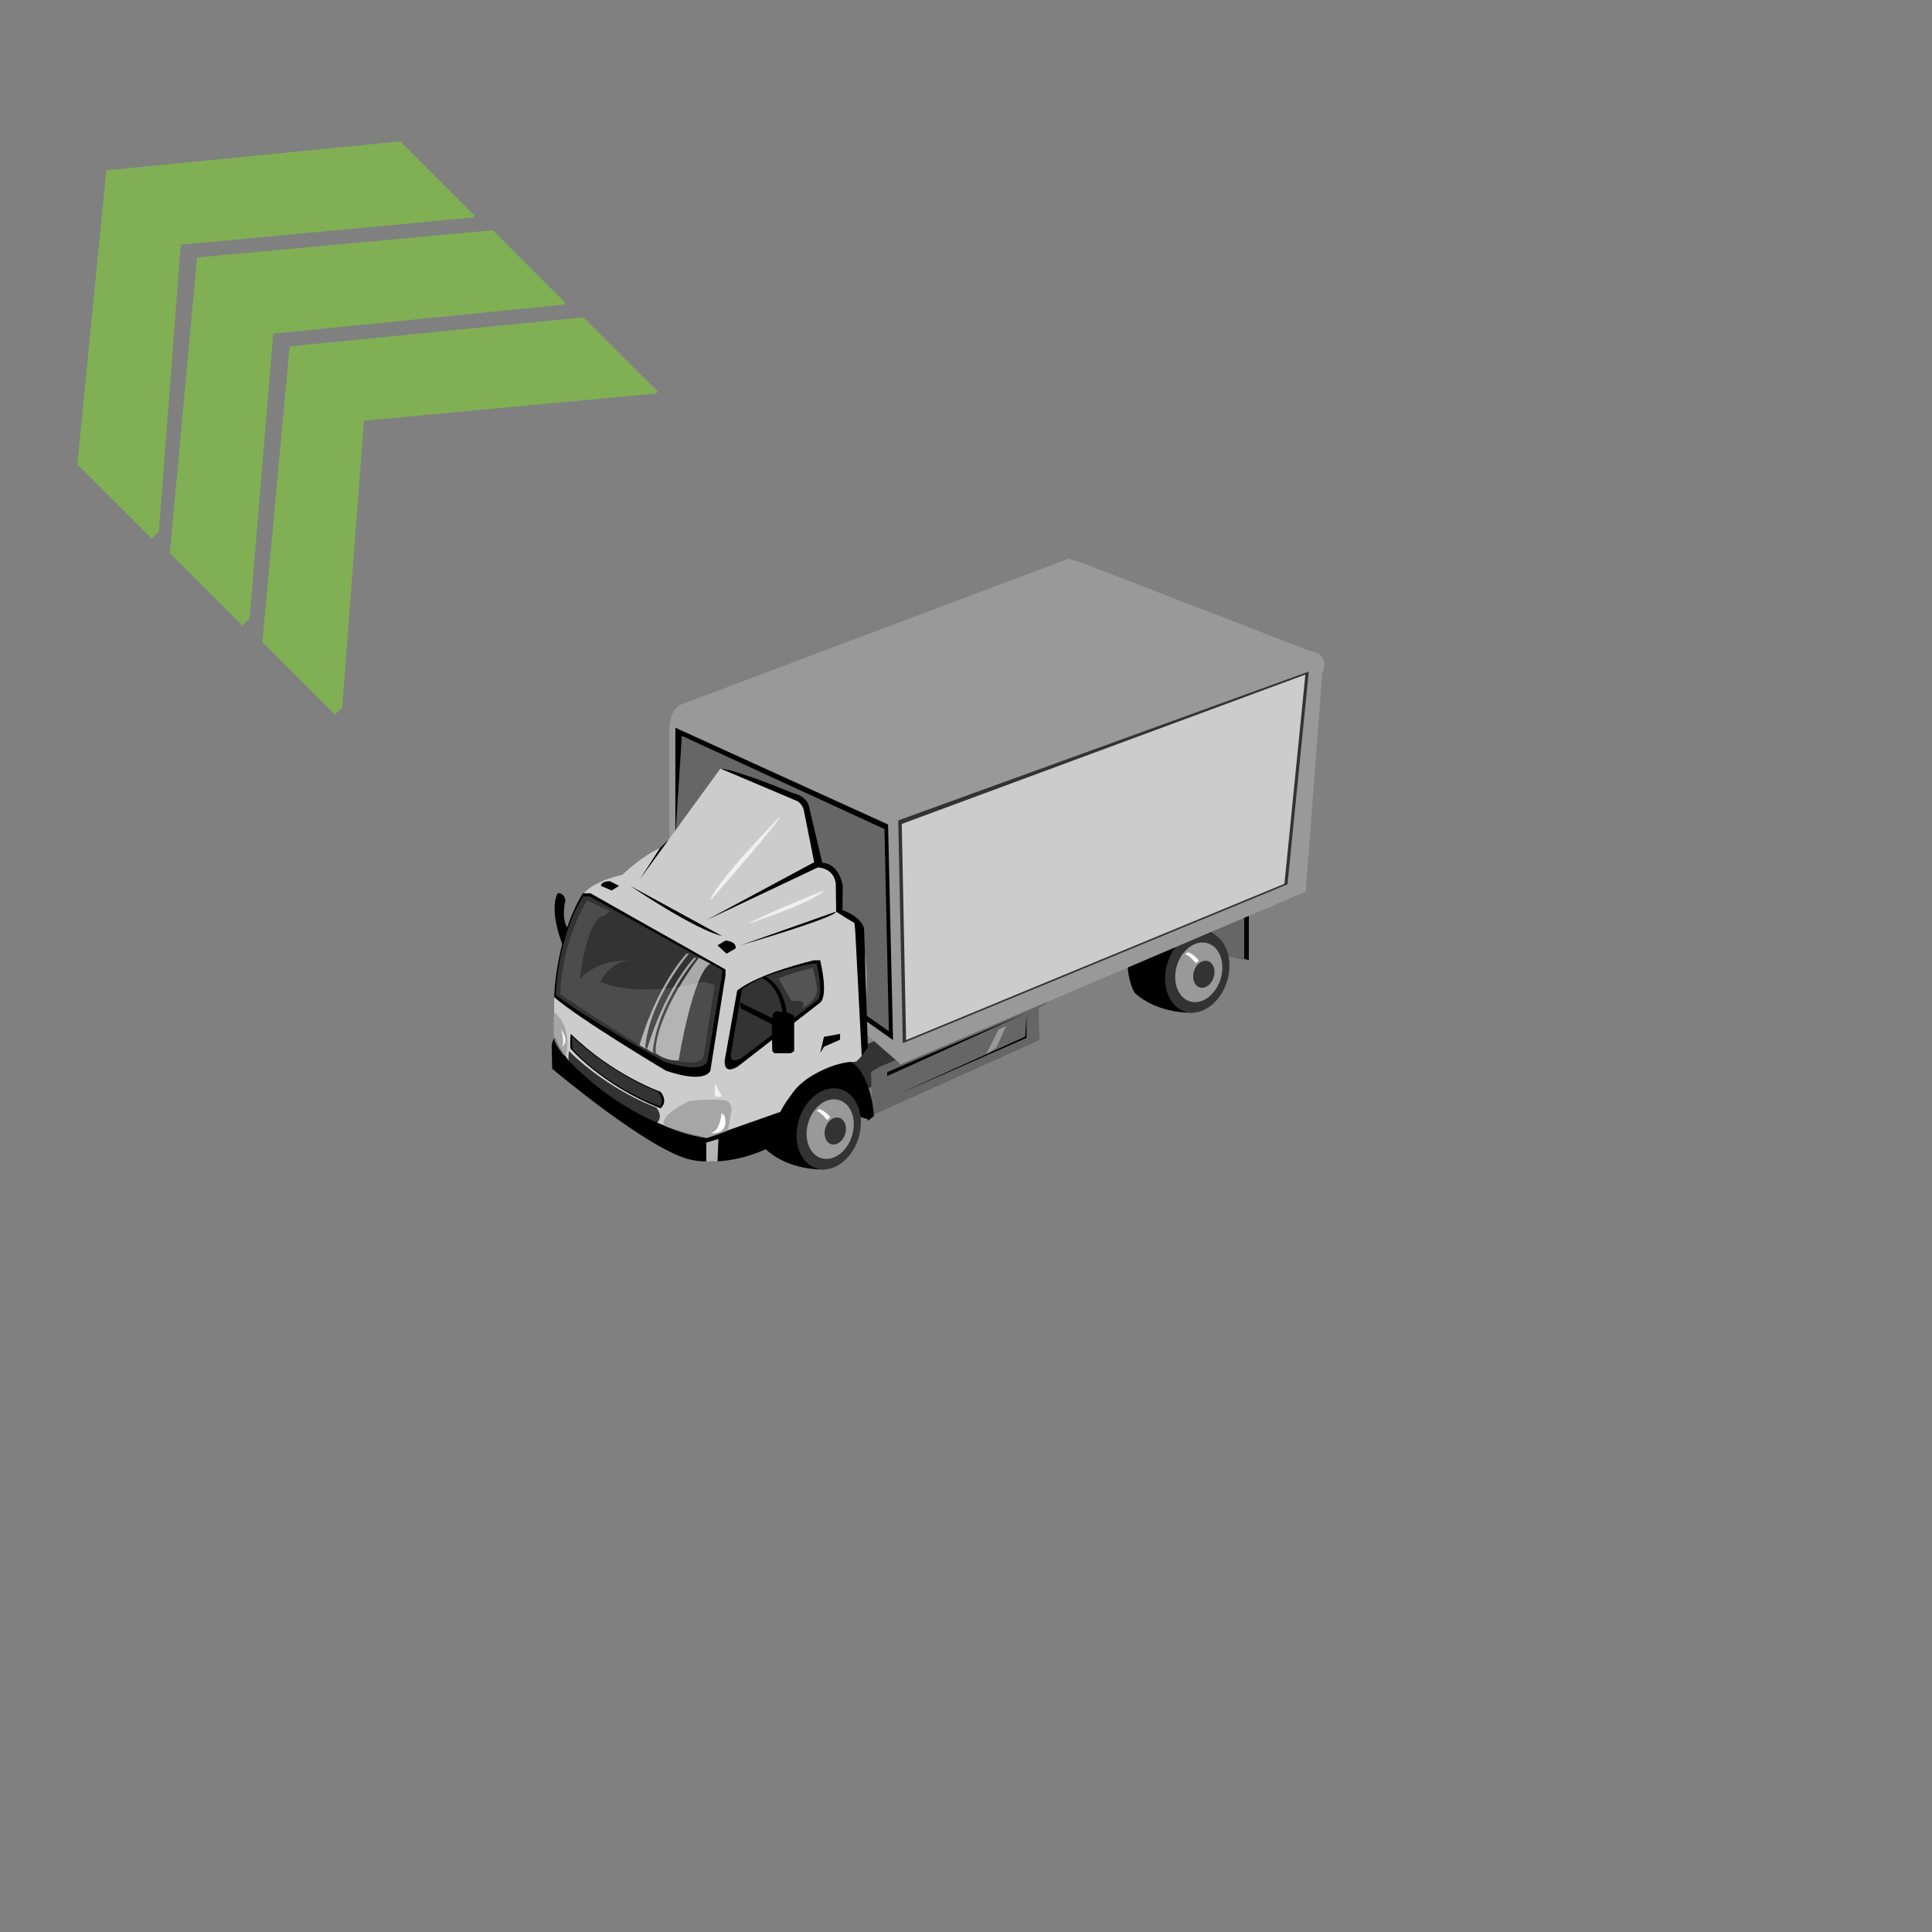 <?xml version="1.0" encoding="utf-8"?>
<!-- Generator: Adobe Illustrator 16.0.0, SVG Export Plug-In . SVG Version: 6.00 Build 0)  -->
<!DOCTYPE svg PUBLIC "-//W3C//DTD SVG 1.1//EN" "http://www.w3.org/Graphics/SVG/1.1/DTD/svg11.dtd">
<svg version="1.1" id="Layer_1" xmlns="http://www.w3.org/2000/svg" xmlns:xlink="http://www.w3.org/1999/xlink" x="0px" y="0px"
	 width="200px" height="200px" viewBox="0 0 200 200" enable-background="new 0 0 200 200" xml:space="preserve">
<rect x="0" y="0" width="200" height="200" fill="#808080" stroke="none"/>
<g id="Direction">
	<g transform="rotate({{angle}} 50 50)">
		<polygon id="arrow" opacity="0.7" fill="#80C342" enable-background="new    " points="27.159,66.469 29.979,35.853 
			60.401,32.847 68.103,40.548 67.915,40.735 37.679,43.552 35.425,73.228 34.671,73.981 		">
		
			<animate  fill="remove" accumulate="none" additive="replace" begin="0s;anim_arrow3.end" values="0.5; 0" restart="always" calcMode="linear" dur="0.5s" attributeName="opacity" id="anim_arrow1">
			</animate>
		</polygon>
		<polygon id="arrow2" opacity="0.7" fill="#80C342" enable-background="new    " points="17.581,57.264 20.397,26.651 
			51.013,23.834 58.522,31.346 58.335,31.532 28.286,34.54 25.843,64.026 25.093,64.774 		">
		
			<animate  fill="remove" accumulate="none" additive="replace" begin="anim_arrow1.end" values="0.5; 0" restart="always" calcMode="linear" dur="0.5s" attributeName="opacity" id="anim_arrow2">
			</animate>
		</polygon>
		<polygon id="arrow3" opacity="0.7" fill="#80C342" enable-background="new    " points="8.001,48.062 11.009,17.634 41.435,14.63 
			49.136,22.331 48.948,22.519 18.708,25.335 16.454,55.009 15.702,55.763 		">
		
			<animate  fill="remove" accumulate="none" additive="replace" begin="anim_arrow2.end" values="0.5; 0" restart="always" calcMode="linear" dur="0.5s" attributeName="opacity" id="anim_arrow3">
			</animate>
		</polygon>
	</g>
</g>
<polygon fill="#666666" points="128.796,94.394 128.796,99.388 121.657,97.67 "/>
<polygon points="128.796,94.812 128.796,99.271 129.279,99.388 129.279,94.394 "/>
<g id="Tire_2_2_">
	<path d="M123.512,104.828c0,0-3.582,0.221-6.078-2.072c0,0-2.489-4.565,2.006-7.111c0,0,3.831-0.717,6.37,1.18
		C128.377,98.721,123.512,104.828,123.512,104.828z"/>
	<path fill="#333333" d="M127.135,101.176c-0.525,2.302-2.384,3.918-4.145,3.623c-1.762-0.297-2.761-2.416-2.239-4.713
		c0.532-2.304,2.384-3.93,4.145-3.626C126.663,96.754,127.663,98.866,127.135,101.176z"/>
	<path fill="#999999" d="M124.791,97.593c-1.296-0.219-2.659,0.973-3.036,2.662c-0.387,1.688,0.353,3.239,1.641,3.462
		c1.292,0.221,2.649-0.967,3.04-2.666C126.823,99.363,126.091,97.819,124.791,97.593z M125.679,101.035
		c-0.178,0.764-0.788,1.304-1.378,1.211c-0.583-0.103-0.914-0.803-0.737-1.568c0.174-0.767,0.785-1.303,1.37-1.212
		C125.524,99.566,125.852,100.271,125.679,101.035z"/>
	<path fill="#FFFFFF" d="M122.979,98.574c0,0,0.75,0.27,1.119,0.886l-0.318,0.245c0,0-0.695-0.892-1.118-0.922L122.979,98.574z"/>
	
		<animateTransform  type="translate" fill="remove" attributeType="XML" accumulate="none" repeatCount="indefinite" additive="replace" begin="0s" values="0,0;0.1,0.1;0,0" restart="always" calcMode="linear" dur="1" attributeName="transform">
		</animateTransform>
</g>
<g id="container">
	<polygon fill="#333333" points="88.045,108.822 105.339,101.516 105.339,102.26 104.521,102.732 104.605,106.043 87.279,113.838 
		87.168,109.35 	"/>
	<polygon fill="#666666" points="91.043,110.451 108.336,103.143 108.336,103.886 107.52,104.361 107.601,107.672 90.283,115.455 
		90.17,110.967 	"/>
	<path fill="#999999" d="M69.301,89.307V76.173c0,0-0.25-2.264,1.019-3.174l40.297-15.157l1.291,0.377l23.743,9.186
		c0,0,2.085,0.106,1.224,2.325l-1.709,22.568l-41.918,17.883L69.301,89.307z"/>
	<polygon points="69.913,75.336 91.934,85.355 92.446,107.672 71.457,92.803 69.913,91.055 	"/>
	<polygon fill="#666666" points="70.585,76.173 91.561,85.822 92.016,106.75 71.167,92.168 69.66,90.529 	"/>
	<polygon fill="#333333" points="92.987,84.928 93.456,107.994 133.285,91.538 135.485,69.52 	"/>
	<polygon fill="#CCCCCC" points="93.351,85.292 93.799,107.672 132.963,91.492 135.133,69.834 	"/>
	
		<animateTransform  type="translate" fill="remove" attributeType="XML" accumulate="none" repeatCount="indefinite" additive="replace" begin="0s" values="0,0;-0.1,-0.2;0,0" restart="always" calcMode="linear" dur="1" attributeName="transform">
		</animateTransform>
</g>
<g>
	<path d="M90.028,115.922l-8.202-2.473c0,0,2.418-3.723,6.261-3.42C88.087,110.027,90.244,110.641,90.028,115.922z"/>
	<polygon points="91.842,110.99 106.266,104.844 91.842,111.396 	"/>
	<polygon points="106.266,104.994 106.266,107.443 92.792,113.359 106.128,107.303 	"/>
	<polygon fill="#999999" points="104.155,106.205 103.156,108.428 102.078,109.145 103.37,106.576 	"/>
	
		<animateTransform  type="translate" fill="remove" attributeType="XML" accumulate="none" repeatCount="indefinite" additive="replace" begin="0s" values="0,0;-0.1,-0.2;0,0" restart="always" calcMode="linear" dur="1" attributeName="transform">
		</animateTransform>
</g>
<g id="Tire_2_1_">
	<path d="M85.359,121.057c0,0-3.581,0.221-6.074-2.072c0,0-2.492-4.564,2.008-7.113c0,0,3.827-0.721,6.373,1.186
		C90.221,114.955,85.359,121.057,85.359,121.057z"/>
	<path fill="#333333" d="M88.98,117.402c-0.523,2.303-2.381,3.926-4.145,3.625s-2.765-2.412-2.239-4.709
		c0.526-2.309,2.383-3.928,4.146-3.629C88.506,112.99,89.51,115.096,88.98,117.402z"/>
	<path fill="#999999" d="M86.64,113.824c-1.294-0.223-2.651,0.967-3.039,2.662c-0.387,1.691,0.353,3.242,1.639,3.459
		c1.297,0.217,2.657-0.971,3.038-2.662C88.671,115.588,87.934,114.045,86.64,113.824z M87.531,117.262
		c-0.177,0.764-0.795,1.309-1.384,1.209c-0.583-0.1-0.913-0.803-0.742-1.57c0.177-0.77,0.793-1.303,1.379-1.205
		C87.371,115.795,87.705,116.494,87.531,117.262z"/>
	<path fill="#FFFFFF" d="M84.825,114.801c0,0,0.749,0.271,1.118,0.883l-0.322,0.254c0,0-0.693-0.893-1.108-0.926L84.825,114.801z"/>
	
		<animateTransform  type="translate" fill="remove" attributeType="XML" accumulate="none" repeatCount="indefinite" additive="replace" begin="0s" values="0,0;0.1,0.1;0,0" restart="always" calcMode="linear" dur="1" attributeName="transform">
		</animateTransform>
</g>
<g id="Body_1_">
	<g>
		<path fill="#CCCCCC" d="M57.363,103.222v4.284c0,0,1.76,6.566,15.646,10.369c0,0,0.548,0.479,8.263-2.854
			c0,0,0.222-4.088,7.383-5.139l0.548-0.57c0,0,1.547-11.227-0.768-13.798l-1.873-1.142c0,0,0.771-4.094-1.542-4.849
			c0,0-1.323-6.375-2.647-6.663l-7.795-3.303l-5.866,8.066c0,0-1.761,0.568-4.299,2.946c0,0-3.85,0.763-4.4,2.666
			C60.008,93.227,58.352,94.942,57.363,103.222z"/>
		<path d="M57.363,103.222c0,0,0.155-6.163,2.978-10.755h0.771l13.993,7.899v0.572l-1.57,9.899c0,0-0.418,1.424-4.603,0
			C68.93,110.828,60.119,105.6,57.363,103.222z"/>
		<path fill="#333333" d="M57.542,102.993c0,0,0.12-6.021,2.85-10.193h0.663l13.688,7.604v0.513l-1.52,8.992
			c0,0-0.402,1.301-4.463,0C68.761,109.908,60.213,105.154,57.542,102.993z"/>
		<path d="M76.313,102.549l-1.209,6.762c0,0-0.554,2.09,1.209,1.141l8.593-6.666c0,0,0.888-0.475,0-4.377h-0.66
			C84.245,99.413,78.515,100.744,76.313,102.549z"/>
		<path opacity="0.5" fill="#666666" enable-background="new    " d="M76.809,102.439l-1.093,6.338c0,0-0.495,1.613,1.09,0.723
			l7.747-5.9c0,0,0.797-0.189,0-3.851l-0.696,0.045C83.858,99.794,78.796,100.737,76.809,102.439z"/>
		<path d="M59.09,107.027c0,0-0.106,0.727-0.032,1.521c0,0,3.269,3.809,9.325,6.186c0,0,0.843-0.639,0-1.713
			C68.377,113.021,63.458,111.305,59.09,107.027z"/>
		<path fill="#333333" d="M59.243,107.332c0,0-0.042,0.529,0.029,1.264c0,0,3.114,3.689,9.017,5.893c0,0,0.617-0.465-0.205-1.475
			C68.083,113.021,63.496,111.311,59.243,107.332z"/>
		<path fill="#333333" d="M58.898,108.811c0,0-0.102,0.707-0.025,1.482c0,0,3.175,3.717,9.068,6.033c0,0,0.822-0.625,0-1.674
			C67.944,114.648,63.157,112.982,58.898,108.811z"/>
		<path d="M78.788,101.222c0,0,1.833,0.601,2.205,3.573c0,0-1.108-0.479-1.021,0.615l-3.329-1.616v0.569l3.25,1.664l0.056,2.783
			l0.21,0.217h1.718l0.333-0.217v-3.305v-0.385l-0.773-0.326c0,0-0.273-2.826-2.256-3.717L78.788,101.222z"/>
		<path d="M58.265,97.863c0,0-1.488-3.496-0.535-5.396c0,0,0.646-0.127,0.799,0.762c0,0-0.464,1.79,0.21,2.831L58.265,97.863z"/>
		<path d="M57.494,107.432c0,0-0.166-0.17-0.387,0.764l0.054,2.436c0,0,10.024,8.475,14.356,9.426c0,0,3.949,1.008,8.77-1.596
			l0.49-0.311c0,0,1.174-6.055,7.341-7.346v-0.885c0,0-4.775,0.236-7.341,5.18l-7.644,2.695l-0.803-0.227
			c0,0-6.716-0.891-13.461-7.752l-1.026-1.531L57.494,107.432z"/>
		<path opacity="0.75" fill="#999999" enable-background="new    " d="M68.753,116.529c0,0-0.743-0.951,2.636-2.568
			c0,0,2.754-0.289,3.854,0c0,0,0.515,0.254,0.481,0.984l-0.359,2.088c0,0-1.316,0.568-2.226,0.773
			C73.14,117.807,71.25,117.656,68.753,116.529z"/>
		<path fill="#FFFFFF" d="M74.695,115.229c0,0-0.12,1.938-1.164,2.064c0,0,1.992,0.291,1.488-1.779L74.695,115.229z"/>
		<path opacity="0.75" fill="#999999" enable-background="new    " d="M57.363,104.789c0,0,1.64,1.066,1.347,3.822l-0.093,0.65
			h-0.263c0,0-1.058-1.316-0.986-1.762C57.363,107.506,57.106,106.311,57.363,104.789z"/>
		<path fill="#FFFFFF" d="M57.994,106.293c0,0,0.591,1.605,0.146,2.068c0,0,0.89-0.414-0.023-1.719L57.994,106.293z"/>
		<path opacity="0.5" fill="#666666" enable-background="new    " d="M72.843,101.642c0,0-6.403,1.774-10.691,0
			c0,0,1.048-2.315,3.255-2.157c0,0-3.288-0.413-5.396,1.88c0,0,0.725-6.461,2.586-6.575l0.552-0.469l-2.367-1.098
			c0,0-2.535,3.757-2.785,9.71c0,0,9.209,6.178,10.759,6.566c0,0,3.92,1.24,4.09-0.244L74,101.965L72.843,101.642z"/>
		<path opacity="0.58" fill="#FFFFFF" enable-background="new    " d="M72.345,99.152c0,0-3.931,4.969-4.463,9.209v0.654
			c0,0,1.048,0.879,2.37,0.752c0,0,1.438-8.885,3.279-10.021L72.345,99.152z"/>
		<path opacity="0.58" fill="#FFFFFF" enable-background="new    " d="M72.095,99.152c0,0-4.044,4.703-4.514,9.659l0.105,0.211
			l-0.706-0.389c0,0,1.593-5.816,4.87-9.481C71.854,99.152,72.095,99.152,72.095,99.152z"/>
		<path opacity="0.58" fill="#FFFFFF" enable-background="new    " d="M71.315,98.721c0,0-4.047,4.707-4.517,9.66l0.104,0.215
			l-0.707-0.385c0,0,1.596-5.828,4.87-9.49C71.068,98.721,71.315,98.721,71.315,98.721z"/>
		<path d="M74.576,79.552l7.795,3.3c0,0,0.698,0.193,0.847,1.05l1.066,5.356l-11.166,5.999l11.533-5.456
			c0,0,1.574-0.011,1.865,1.574l0.043,2.995c0,0,1.602,1.039,1.875,1.142c0,0,0.09,0.353,0.145,1.678l0.626,12.117l0.635-0.889
			l-0.388-12.267c0,0-0.108-1.144-2.242-1.942l0.031-2.532c0,0-0.313-2.261-2.117-2.358l-1.357-5.739c0,0-0.074-1.118-1.721-1.49
			C82.043,82.093,76.63,79.803,74.576,79.552z"/>
		<polygon points="69.204,86.943 66.229,91.039 68.329,87.773 		"/>
		<path d="M86.56,94.367l-9.917,3.496C76.641,97.863,86.506,94.991,86.56,94.367z"/>
		<path d="M74.744,96.891l-9.505-5.186C65.239,91.705,71.87,96.207,74.744,96.891z"/>
		<path d="M74.277,97.863l0.828-0.495c0,0,1.155,0.049,1.048,0.809l-0.939,0.544L74.277,97.863z"/>
		<path d="M62.212,91.705l1.104,0.475l0.771-0.475l-0.933-0.476C63.146,91.229,62.261,91.182,62.212,91.705z"/>
		<path opacity="0.7" fill="#FFFFFF" enable-background="new    " d="M85.297,92.177c0,0-6.705,2.694-7.885,3.46
			C77.415,95.639,84.22,93.44,85.297,92.177z"/>
		<path opacity="0.7" fill="#FFFFFF" enable-background="new    " d="M80.794,84.473c0,0-6.949,7.104-7.26,8.756
			C73.531,93.227,80.72,85.042,80.794,84.473z"/>
		<polygon opacity="0.7" fill="#FFFFFF" enable-background="new    " points="73.998,112.129 73.998,113.527 74.744,113.527 		"/>
		<polygon opacity="0.7" fill="#FFFFFF" enable-background="new    " points="73.113,118.604 73.113,120.24 74.277,120.229 
			74.374,117.896 73.113,118.285 		"/>
		<path opacity="0.65" fill="#666666" enable-background="new    " d="M80.609,101.321l1.357,2.339c0,0,1.616-0.311,1.103,0.668
			c0,0,1.653-0.697,1.506-2.12l-0.404-2.025C84.171,100.171,81.155,100.933,80.609,101.321z"/>
		<path d="M88.122,110.805c0,0,1.578,0.5,1.716,5.213l0.633-0.479c0,0-0.18-4.102-2.349-5.617V110.805z"/>
	</g>
	<polygon points="84.904,109.021 85.297,107.332 86.964,107.027 86.964,107.627 85.297,108.361 	"/>
</g>
</svg>
